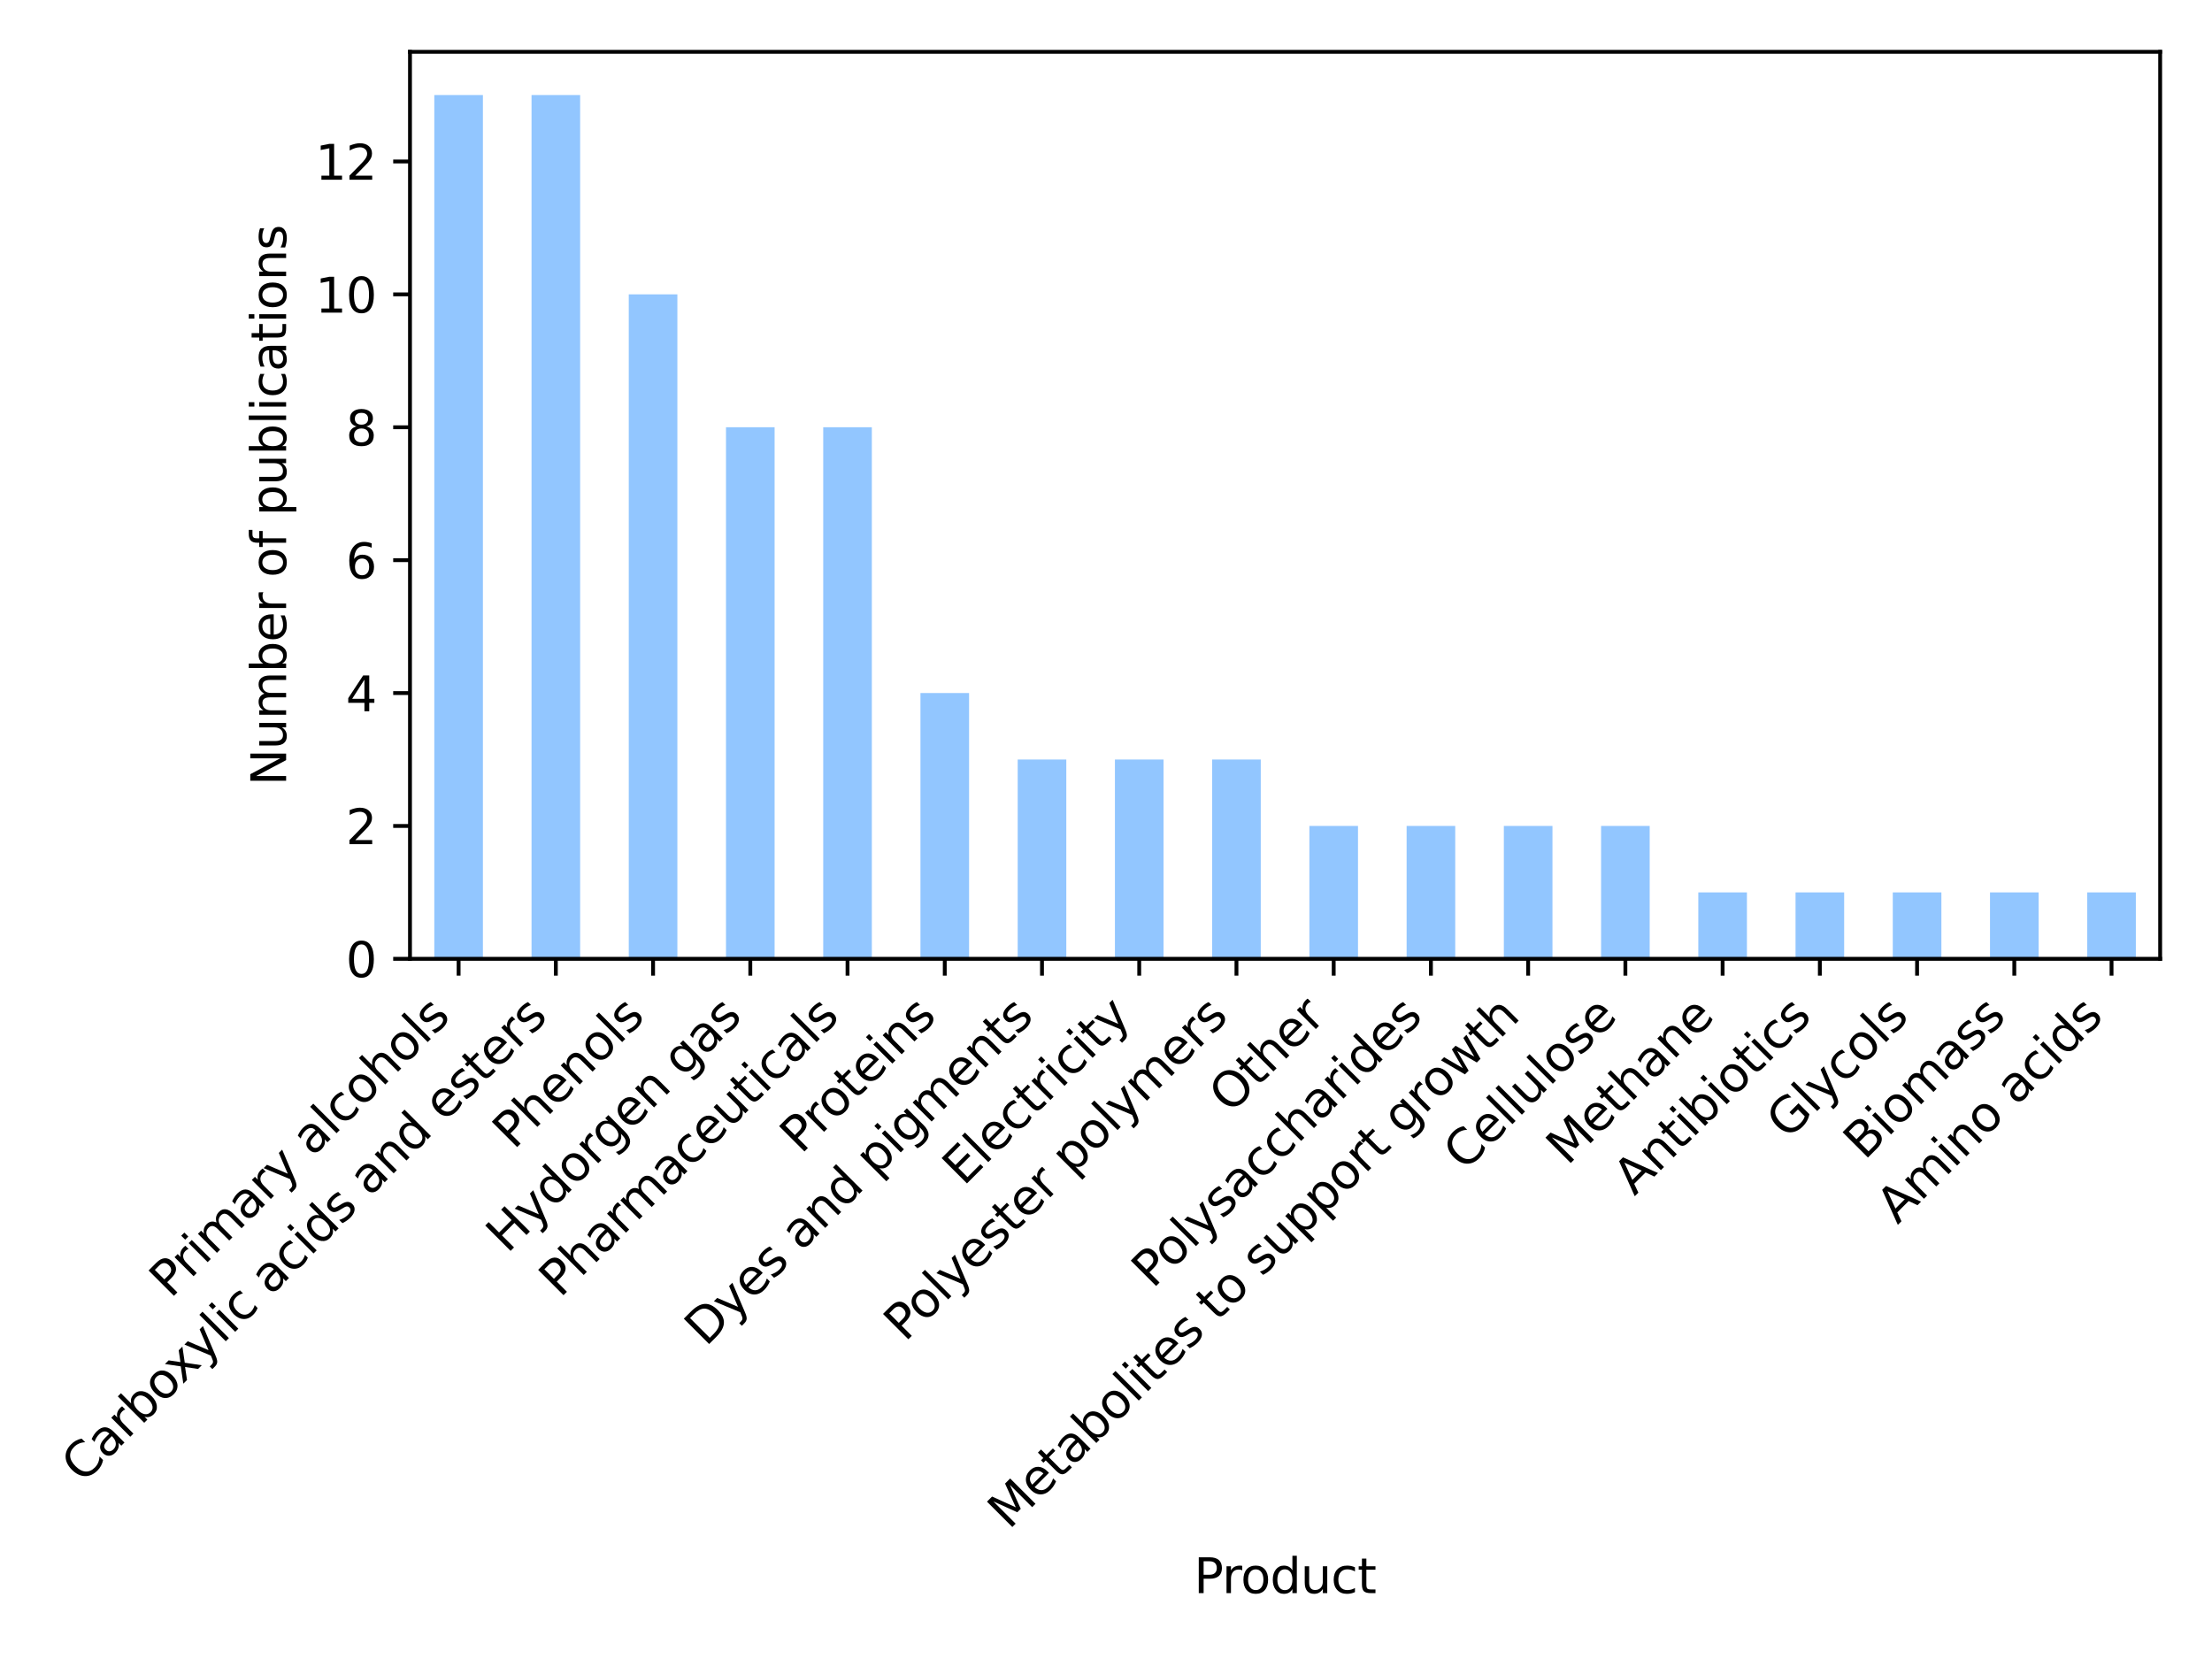 <?xml version="1.0" encoding="utf-8" standalone="no"?>
<!DOCTYPE svg PUBLIC "-//W3C//DTD SVG 1.1//EN"
  "http://www.w3.org/Graphics/SVG/1.1/DTD/svg11.dtd">
<svg xmlns:xlink="http://www.w3.org/1999/xlink" width="460.8pt" height="345.6pt" viewBox="0 0 460.8 345.6" xmlns="http://www.w3.org/2000/svg" version="1.1">
 <defs>
  <style type="text/css">*{stroke-linejoin: round; stroke-linecap: butt}</style>
 </defs>
 <g id="figure_1">
  <g id="patch_1">
   <path d="M 0 345.6 
L 460.8 345.6 
L 460.8 0 
L 0 0 
z
" style="fill: #ffffff"/>
  </g>
  <g id="axes_1">
   <g id="patch_2">
    <path d="M 85.409 199.741 
L 450 199.741 
L 450 10.8 
L 85.409 10.8 
z
" style="fill: #ffffff"/>
   </g>
   <g id="patch_3">
    <path d="M 90.473 199.741 
L 100.6 199.741 
L 100.6 19.797 
L 90.473 19.797 
z
" clip-path="url(#p24ee57e8de)" style="fill: #92c6ff"/>
   </g>
   <g id="patch_4">
    <path d="M 110.728 199.741 
L 120.855 199.741 
L 120.855 19.797 
L 110.728 19.797 
z
" clip-path="url(#p24ee57e8de)" style="fill: #92c6ff"/>
   </g>
   <g id="patch_5">
    <path d="M 130.983 199.741 
L 141.11 199.741 
L 141.11 61.323 
L 130.983 61.323 
z
" clip-path="url(#p24ee57e8de)" style="fill: #92c6ff"/>
   </g>
   <g id="patch_6">
    <path d="M 151.238 199.741 
L 161.365 199.741 
L 161.365 89.007 
L 151.238 89.007 
z
" clip-path="url(#p24ee57e8de)" style="fill: #92c6ff"/>
   </g>
   <g id="patch_7">
    <path d="M 171.493 199.741 
L 181.62 199.741 
L 181.62 89.007 
L 171.493 89.007 
z
" clip-path="url(#p24ee57e8de)" style="fill: #92c6ff"/>
   </g>
   <g id="patch_8">
    <path d="M 191.748 199.741 
L 201.876 199.741 
L 201.876 144.374 
L 191.748 144.374 
z
" clip-path="url(#p24ee57e8de)" style="fill: #92c6ff"/>
   </g>
   <g id="patch_9">
    <path d="M 212.003 199.741 
L 222.131 199.741 
L 222.131 158.216 
L 212.003 158.216 
z
" clip-path="url(#p24ee57e8de)" style="fill: #92c6ff"/>
   </g>
   <g id="patch_10">
    <path d="M 232.258 199.741 
L 242.386 199.741 
L 242.386 158.216 
L 232.258 158.216 
z
" clip-path="url(#p24ee57e8de)" style="fill: #92c6ff"/>
   </g>
   <g id="patch_11">
    <path d="M 252.513 199.741 
L 262.641 199.741 
L 262.641 158.216 
L 252.513 158.216 
z
" clip-path="url(#p24ee57e8de)" style="fill: #92c6ff"/>
   </g>
   <g id="patch_12">
    <path d="M 272.768 199.741 
L 282.896 199.741 
L 282.896 172.058 
L 272.768 172.058 
z
" clip-path="url(#p24ee57e8de)" style="fill: #92c6ff"/>
   </g>
   <g id="patch_13">
    <path d="M 293.023 199.741 
L 303.151 199.741 
L 303.151 172.058 
L 293.023 172.058 
z
" clip-path="url(#p24ee57e8de)" style="fill: #92c6ff"/>
   </g>
   <g id="patch_14">
    <path d="M 313.278 199.741 
L 323.406 199.741 
L 323.406 172.058 
L 313.278 172.058 
z
" clip-path="url(#p24ee57e8de)" style="fill: #92c6ff"/>
   </g>
   <g id="patch_15">
    <path d="M 333.533 199.741 
L 343.661 199.741 
L 343.661 172.058 
L 333.533 172.058 
z
" clip-path="url(#p24ee57e8de)" style="fill: #92c6ff"/>
   </g>
   <g id="patch_16">
    <path d="M 353.788 199.741 
L 363.916 199.741 
L 363.916 185.9 
L 353.788 185.9 
z
" clip-path="url(#p24ee57e8de)" style="fill: #92c6ff"/>
   </g>
   <g id="patch_17">
    <path d="M 374.044 199.741 
L 384.171 199.741 
L 384.171 185.9 
L 374.044 185.9 
z
" clip-path="url(#p24ee57e8de)" style="fill: #92c6ff"/>
   </g>
   <g id="patch_18">
    <path d="M 394.299 199.741 
L 404.426 199.741 
L 404.426 185.9 
L 394.299 185.9 
z
" clip-path="url(#p24ee57e8de)" style="fill: #92c6ff"/>
   </g>
   <g id="patch_19">
    <path d="M 414.554 199.741 
L 424.681 199.741 
L 424.681 185.9 
L 414.554 185.9 
z
" clip-path="url(#p24ee57e8de)" style="fill: #92c6ff"/>
   </g>
   <g id="patch_20">
    <path d="M 434.809 199.741 
L 444.936 199.741 
L 444.936 185.9 
L 434.809 185.9 
z
" clip-path="url(#p24ee57e8de)" style="fill: #92c6ff"/>
   </g>
   <g id="matplotlib.axis_1">
    <g id="xtick_1">
     <g id="line2d_1">
      <defs>
       <path id="mdd41683c0a" d="M 0 0 
L 0 3.5 
" style="stroke: #000000; stroke-width: 0.8"/>
      </defs>
      <g>
       <use xlink:href="#mdd41683c0a" x="95.536" y="199.741" style="stroke: #000000; stroke-width: 0.8"/>
      </g>
     </g>
     <g id="text_1">
      <!-- Primary alcohols -->
      <g transform="translate(35.526 270.654) rotate(-45) scale(0.1 -0.1)">
       <defs>
        <path id="DejaVuSans-50" d="M 1259 4147 
L 1259 2394 
L 2053 2394 
Q 2494 2394 2734 2622 
Q 2975 2850 2975 3272 
Q 2975 3691 2734 3919 
Q 2494 4147 2053 4147 
L 1259 4147 
z
M 628 4666 
L 2053 4666 
Q 2838 4666 3239 4311 
Q 3641 3956 3641 3272 
Q 3641 2581 3239 2228 
Q 2838 1875 2053 1875 
L 1259 1875 
L 1259 0 
L 628 0 
L 628 4666 
z
" transform="scale(0.016)"/>
        <path id="DejaVuSans-72" d="M 2631 2963 
Q 2534 3019 2420 3045 
Q 2306 3072 2169 3072 
Q 1681 3072 1420 2755 
Q 1159 2438 1159 1844 
L 1159 0 
L 581 0 
L 581 3500 
L 1159 3500 
L 1159 2956 
Q 1341 3275 1631 3429 
Q 1922 3584 2338 3584 
Q 2397 3584 2469 3576 
Q 2541 3569 2628 3553 
L 2631 2963 
z
" transform="scale(0.016)"/>
        <path id="DejaVuSans-69" d="M 603 3500 
L 1178 3500 
L 1178 0 
L 603 0 
L 603 3500 
z
M 603 4863 
L 1178 4863 
L 1178 4134 
L 603 4134 
L 603 4863 
z
" transform="scale(0.016)"/>
        <path id="DejaVuSans-6d" d="M 3328 2828 
Q 3544 3216 3844 3400 
Q 4144 3584 4550 3584 
Q 5097 3584 5394 3201 
Q 5691 2819 5691 2113 
L 5691 0 
L 5113 0 
L 5113 2094 
Q 5113 2597 4934 2840 
Q 4756 3084 4391 3084 
Q 3944 3084 3684 2787 
Q 3425 2491 3425 1978 
L 3425 0 
L 2847 0 
L 2847 2094 
Q 2847 2600 2669 2842 
Q 2491 3084 2119 3084 
Q 1678 3084 1418 2786 
Q 1159 2488 1159 1978 
L 1159 0 
L 581 0 
L 581 3500 
L 1159 3500 
L 1159 2956 
Q 1356 3278 1631 3431 
Q 1906 3584 2284 3584 
Q 2666 3584 2933 3390 
Q 3200 3197 3328 2828 
z
" transform="scale(0.016)"/>
        <path id="DejaVuSans-61" d="M 2194 1759 
Q 1497 1759 1228 1600 
Q 959 1441 959 1056 
Q 959 750 1161 570 
Q 1363 391 1709 391 
Q 2188 391 2477 730 
Q 2766 1069 2766 1631 
L 2766 1759 
L 2194 1759 
z
M 3341 1997 
L 3341 0 
L 2766 0 
L 2766 531 
Q 2569 213 2275 61 
Q 1981 -91 1556 -91 
Q 1019 -91 701 211 
Q 384 513 384 1019 
Q 384 1609 779 1909 
Q 1175 2209 1959 2209 
L 2766 2209 
L 2766 2266 
Q 2766 2663 2505 2880 
Q 2244 3097 1772 3097 
Q 1472 3097 1187 3025 
Q 903 2953 641 2809 
L 641 3341 
Q 956 3463 1253 3523 
Q 1550 3584 1831 3584 
Q 2591 3584 2966 3190 
Q 3341 2797 3341 1997 
z
" transform="scale(0.016)"/>
        <path id="DejaVuSans-79" d="M 2059 -325 
Q 1816 -950 1584 -1140 
Q 1353 -1331 966 -1331 
L 506 -1331 
L 506 -850 
L 844 -850 
Q 1081 -850 1212 -737 
Q 1344 -625 1503 -206 
L 1606 56 
L 191 3500 
L 800 3500 
L 1894 763 
L 2988 3500 
L 3597 3500 
L 2059 -325 
z
" transform="scale(0.016)"/>
        <path id="DejaVuSans-20" transform="scale(0.016)"/>
        <path id="DejaVuSans-6c" d="M 603 4863 
L 1178 4863 
L 1178 0 
L 603 0 
L 603 4863 
z
" transform="scale(0.016)"/>
        <path id="DejaVuSans-63" d="M 3122 3366 
L 3122 2828 
Q 2878 2963 2633 3030 
Q 2388 3097 2138 3097 
Q 1578 3097 1268 2742 
Q 959 2388 959 1747 
Q 959 1106 1268 751 
Q 1578 397 2138 397 
Q 2388 397 2633 464 
Q 2878 531 3122 666 
L 3122 134 
Q 2881 22 2623 -34 
Q 2366 -91 2075 -91 
Q 1284 -91 818 406 
Q 353 903 353 1747 
Q 353 2603 823 3093 
Q 1294 3584 2113 3584 
Q 2378 3584 2631 3529 
Q 2884 3475 3122 3366 
z
" transform="scale(0.016)"/>
        <path id="DejaVuSans-6f" d="M 1959 3097 
Q 1497 3097 1228 2736 
Q 959 2375 959 1747 
Q 959 1119 1226 758 
Q 1494 397 1959 397 
Q 2419 397 2687 759 
Q 2956 1122 2956 1747 
Q 2956 2369 2687 2733 
Q 2419 3097 1959 3097 
z
M 1959 3584 
Q 2709 3584 3137 3096 
Q 3566 2609 3566 1747 
Q 3566 888 3137 398 
Q 2709 -91 1959 -91 
Q 1206 -91 779 398 
Q 353 888 353 1747 
Q 353 2609 779 3096 
Q 1206 3584 1959 3584 
z
" transform="scale(0.016)"/>
        <path id="DejaVuSans-68" d="M 3513 2113 
L 3513 0 
L 2938 0 
L 2938 2094 
Q 2938 2591 2744 2837 
Q 2550 3084 2163 3084 
Q 1697 3084 1428 2787 
Q 1159 2491 1159 1978 
L 1159 0 
L 581 0 
L 581 4863 
L 1159 4863 
L 1159 2956 
Q 1366 3272 1645 3428 
Q 1925 3584 2291 3584 
Q 2894 3584 3203 3211 
Q 3513 2838 3513 2113 
z
" transform="scale(0.016)"/>
        <path id="DejaVuSans-73" d="M 2834 3397 
L 2834 2853 
Q 2591 2978 2328 3040 
Q 2066 3103 1784 3103 
Q 1356 3103 1142 2972 
Q 928 2841 928 2578 
Q 928 2378 1081 2264 
Q 1234 2150 1697 2047 
L 1894 2003 
Q 2506 1872 2764 1633 
Q 3022 1394 3022 966 
Q 3022 478 2636 193 
Q 2250 -91 1575 -91 
Q 1294 -91 989 -36 
Q 684 19 347 128 
L 347 722 
Q 666 556 975 473 
Q 1284 391 1588 391 
Q 1994 391 2212 530 
Q 2431 669 2431 922 
Q 2431 1156 2273 1281 
Q 2116 1406 1581 1522 
L 1381 1569 
Q 847 1681 609 1914 
Q 372 2147 372 2553 
Q 372 3047 722 3315 
Q 1072 3584 1716 3584 
Q 2034 3584 2315 3537 
Q 2597 3491 2834 3397 
z
" transform="scale(0.016)"/>
       </defs>
       <use xlink:href="#DejaVuSans-50"/>
       <use xlink:href="#DejaVuSans-72" x="58.553"/>
       <use xlink:href="#DejaVuSans-69" x="99.666"/>
       <use xlink:href="#DejaVuSans-6d" x="127.449"/>
       <use xlink:href="#DejaVuSans-61" x="224.861"/>
       <use xlink:href="#DejaVuSans-72" x="286.141"/>
       <use xlink:href="#DejaVuSans-79" x="327.254"/>
       <use xlink:href="#DejaVuSans-20" x="386.434"/>
       <use xlink:href="#DejaVuSans-61" x="418.221"/>
       <use xlink:href="#DejaVuSans-6c" x="479.5"/>
       <use xlink:href="#DejaVuSans-63" x="507.283"/>
       <use xlink:href="#DejaVuSans-6f" x="562.264"/>
       <use xlink:href="#DejaVuSans-68" x="623.445"/>
       <use xlink:href="#DejaVuSans-6f" x="686.824"/>
       <use xlink:href="#DejaVuSans-6c" x="748.006"/>
       <use xlink:href="#DejaVuSans-73" x="775.789"/>
      </g>
     </g>
    </g>
    <g id="xtick_2">
     <g id="line2d_2">
      <g>
       <use xlink:href="#mdd41683c0a" x="115.792" y="199.741" style="stroke: #000000; stroke-width: 0.8"/>
      </g>
     </g>
     <g id="text_2">
      <!-- Carboxylic acids and esters -->
      <g transform="translate(17.21 309.226) rotate(-45) scale(0.1 -0.1)">
       <defs>
        <path id="DejaVuSans-43" d="M 4122 4306 
L 4122 3641 
Q 3803 3938 3442 4084 
Q 3081 4231 2675 4231 
Q 1875 4231 1450 3742 
Q 1025 3253 1025 2328 
Q 1025 1406 1450 917 
Q 1875 428 2675 428 
Q 3081 428 3442 575 
Q 3803 722 4122 1019 
L 4122 359 
Q 3791 134 3420 21 
Q 3050 -91 2638 -91 
Q 1578 -91 968 557 
Q 359 1206 359 2328 
Q 359 3453 968 4101 
Q 1578 4750 2638 4750 
Q 3056 4750 3426 4639 
Q 3797 4528 4122 4306 
z
" transform="scale(0.016)"/>
        <path id="DejaVuSans-62" d="M 3116 1747 
Q 3116 2381 2855 2742 
Q 2594 3103 2138 3103 
Q 1681 3103 1420 2742 
Q 1159 2381 1159 1747 
Q 1159 1113 1420 752 
Q 1681 391 2138 391 
Q 2594 391 2855 752 
Q 3116 1113 3116 1747 
z
M 1159 2969 
Q 1341 3281 1617 3432 
Q 1894 3584 2278 3584 
Q 2916 3584 3314 3078 
Q 3713 2572 3713 1747 
Q 3713 922 3314 415 
Q 2916 -91 2278 -91 
Q 1894 -91 1617 61 
Q 1341 213 1159 525 
L 1159 0 
L 581 0 
L 581 4863 
L 1159 4863 
L 1159 2969 
z
" transform="scale(0.016)"/>
        <path id="DejaVuSans-78" d="M 3513 3500 
L 2247 1797 
L 3578 0 
L 2900 0 
L 1881 1375 
L 863 0 
L 184 0 
L 1544 1831 
L 300 3500 
L 978 3500 
L 1906 2253 
L 2834 3500 
L 3513 3500 
z
" transform="scale(0.016)"/>
        <path id="DejaVuSans-64" d="M 2906 2969 
L 2906 4863 
L 3481 4863 
L 3481 0 
L 2906 0 
L 2906 525 
Q 2725 213 2448 61 
Q 2172 -91 1784 -91 
Q 1150 -91 751 415 
Q 353 922 353 1747 
Q 353 2572 751 3078 
Q 1150 3584 1784 3584 
Q 2172 3584 2448 3432 
Q 2725 3281 2906 2969 
z
M 947 1747 
Q 947 1113 1208 752 
Q 1469 391 1925 391 
Q 2381 391 2643 752 
Q 2906 1113 2906 1747 
Q 2906 2381 2643 2742 
Q 2381 3103 1925 3103 
Q 1469 3103 1208 2742 
Q 947 2381 947 1747 
z
" transform="scale(0.016)"/>
        <path id="DejaVuSans-6e" d="M 3513 2113 
L 3513 0 
L 2938 0 
L 2938 2094 
Q 2938 2591 2744 2837 
Q 2550 3084 2163 3084 
Q 1697 3084 1428 2787 
Q 1159 2491 1159 1978 
L 1159 0 
L 581 0 
L 581 3500 
L 1159 3500 
L 1159 2956 
Q 1366 3272 1645 3428 
Q 1925 3584 2291 3584 
Q 2894 3584 3203 3211 
Q 3513 2838 3513 2113 
z
" transform="scale(0.016)"/>
        <path id="DejaVuSans-65" d="M 3597 1894 
L 3597 1613 
L 953 1613 
Q 991 1019 1311 708 
Q 1631 397 2203 397 
Q 2534 397 2845 478 
Q 3156 559 3463 722 
L 3463 178 
Q 3153 47 2828 -22 
Q 2503 -91 2169 -91 
Q 1331 -91 842 396 
Q 353 884 353 1716 
Q 353 2575 817 3079 
Q 1281 3584 2069 3584 
Q 2775 3584 3186 3129 
Q 3597 2675 3597 1894 
z
M 3022 2063 
Q 3016 2534 2758 2815 
Q 2500 3097 2075 3097 
Q 1594 3097 1305 2825 
Q 1016 2553 972 2059 
L 3022 2063 
z
" transform="scale(0.016)"/>
        <path id="DejaVuSans-74" d="M 1172 4494 
L 1172 3500 
L 2356 3500 
L 2356 3053 
L 1172 3053 
L 1172 1153 
Q 1172 725 1289 603 
Q 1406 481 1766 481 
L 2356 481 
L 2356 0 
L 1766 0 
Q 1100 0 847 248 
Q 594 497 594 1153 
L 594 3053 
L 172 3053 
L 172 3500 
L 594 3500 
L 594 4494 
L 1172 4494 
z
" transform="scale(0.016)"/>
       </defs>
       <use xlink:href="#DejaVuSans-43"/>
       <use xlink:href="#DejaVuSans-61" x="69.824"/>
       <use xlink:href="#DejaVuSans-72" x="131.104"/>
       <use xlink:href="#DejaVuSans-62" x="172.217"/>
       <use xlink:href="#DejaVuSans-6f" x="235.693"/>
       <use xlink:href="#DejaVuSans-78" x="293.75"/>
       <use xlink:href="#DejaVuSans-79" x="352.93"/>
       <use xlink:href="#DejaVuSans-6c" x="412.109"/>
       <use xlink:href="#DejaVuSans-69" x="439.893"/>
       <use xlink:href="#DejaVuSans-63" x="467.676"/>
       <use xlink:href="#DejaVuSans-20" x="522.656"/>
       <use xlink:href="#DejaVuSans-61" x="554.443"/>
       <use xlink:href="#DejaVuSans-63" x="615.723"/>
       <use xlink:href="#DejaVuSans-69" x="670.703"/>
       <use xlink:href="#DejaVuSans-64" x="698.486"/>
       <use xlink:href="#DejaVuSans-73" x="761.963"/>
       <use xlink:href="#DejaVuSans-20" x="814.062"/>
       <use xlink:href="#DejaVuSans-61" x="845.85"/>
       <use xlink:href="#DejaVuSans-6e" x="907.129"/>
       <use xlink:href="#DejaVuSans-64" x="970.508"/>
       <use xlink:href="#DejaVuSans-20" x="1033.984"/>
       <use xlink:href="#DejaVuSans-65" x="1065.771"/>
       <use xlink:href="#DejaVuSans-73" x="1127.295"/>
       <use xlink:href="#DejaVuSans-74" x="1179.395"/>
       <use xlink:href="#DejaVuSans-65" x="1218.604"/>
       <use xlink:href="#DejaVuSans-72" x="1280.127"/>
       <use xlink:href="#DejaVuSans-73" x="1321.24"/>
      </g>
     </g>
    </g>
    <g id="xtick_3">
     <g id="line2d_3">
      <g>
       <use xlink:href="#mdd41683c0a" x="136.047" y="199.741" style="stroke: #000000; stroke-width: 0.8"/>
      </g>
     </g>
     <g id="text_3">
      <!-- Phenols -->
      <g transform="translate(107.024 239.666) rotate(-45) scale(0.1 -0.1)">
       <use xlink:href="#DejaVuSans-50"/>
       <use xlink:href="#DejaVuSans-68" x="60.303"/>
       <use xlink:href="#DejaVuSans-65" x="123.682"/>
       <use xlink:href="#DejaVuSans-6e" x="185.205"/>
       <use xlink:href="#DejaVuSans-6f" x="248.584"/>
       <use xlink:href="#DejaVuSans-6c" x="309.766"/>
       <use xlink:href="#DejaVuSans-73" x="337.549"/>
      </g>
     </g>
    </g>
    <g id="xtick_4">
     <g id="line2d_4">
      <g>
       <use xlink:href="#mdd41683c0a" x="156.302" y="199.741" style="stroke: #000000; stroke-width: 0.8"/>
      </g>
     </g>
     <g id="text_4">
      <!-- Hydorgen gas -->
      <g transform="translate(105.655 261.29) rotate(-45) scale(0.1 -0.1)">
       <defs>
        <path id="DejaVuSans-48" d="M 628 4666 
L 1259 4666 
L 1259 2753 
L 3553 2753 
L 3553 4666 
L 4184 4666 
L 4184 0 
L 3553 0 
L 3553 2222 
L 1259 2222 
L 1259 0 
L 628 0 
L 628 4666 
z
" transform="scale(0.016)"/>
        <path id="DejaVuSans-67" d="M 2906 1791 
Q 2906 2416 2648 2759 
Q 2391 3103 1925 3103 
Q 1463 3103 1205 2759 
Q 947 2416 947 1791 
Q 947 1169 1205 825 
Q 1463 481 1925 481 
Q 2391 481 2648 825 
Q 2906 1169 2906 1791 
z
M 3481 434 
Q 3481 -459 3084 -895 
Q 2688 -1331 1869 -1331 
Q 1566 -1331 1297 -1286 
Q 1028 -1241 775 -1147 
L 775 -588 
Q 1028 -725 1275 -790 
Q 1522 -856 1778 -856 
Q 2344 -856 2625 -561 
Q 2906 -266 2906 331 
L 2906 616 
Q 2728 306 2450 153 
Q 2172 0 1784 0 
Q 1141 0 747 490 
Q 353 981 353 1791 
Q 353 2603 747 3093 
Q 1141 3584 1784 3584 
Q 2172 3584 2450 3431 
Q 2728 3278 2906 2969 
L 2906 3500 
L 3481 3500 
L 3481 434 
z
" transform="scale(0.016)"/>
       </defs>
       <use xlink:href="#DejaVuSans-48"/>
       <use xlink:href="#DejaVuSans-79" x="75.195"/>
       <use xlink:href="#DejaVuSans-64" x="134.375"/>
       <use xlink:href="#DejaVuSans-6f" x="197.852"/>
       <use xlink:href="#DejaVuSans-72" x="259.033"/>
       <use xlink:href="#DejaVuSans-67" x="298.396"/>
       <use xlink:href="#DejaVuSans-65" x="361.873"/>
       <use xlink:href="#DejaVuSans-6e" x="423.396"/>
       <use xlink:href="#DejaVuSans-20" x="486.775"/>
       <use xlink:href="#DejaVuSans-67" x="518.562"/>
       <use xlink:href="#DejaVuSans-61" x="582.039"/>
       <use xlink:href="#DejaVuSans-73" x="643.318"/>
      </g>
     </g>
    </g>
    <g id="xtick_5">
     <g id="line2d_5">
      <g>
       <use xlink:href="#mdd41683c0a" x="176.557" y="199.741" style="stroke: #000000; stroke-width: 0.8"/>
      </g>
     </g>
     <g id="text_5">
      <!-- Pharmaceuticals -->
      <g transform="translate(116.678 270.522) rotate(-45) scale(0.1 -0.1)">
       <defs>
        <path id="DejaVuSans-75" d="M 544 1381 
L 544 3500 
L 1119 3500 
L 1119 1403 
Q 1119 906 1312 657 
Q 1506 409 1894 409 
Q 2359 409 2629 706 
Q 2900 1003 2900 1516 
L 2900 3500 
L 3475 3500 
L 3475 0 
L 2900 0 
L 2900 538 
Q 2691 219 2414 64 
Q 2138 -91 1772 -91 
Q 1169 -91 856 284 
Q 544 659 544 1381 
z
M 1991 3584 
L 1991 3584 
z
" transform="scale(0.016)"/>
       </defs>
       <use xlink:href="#DejaVuSans-50"/>
       <use xlink:href="#DejaVuSans-68" x="60.303"/>
       <use xlink:href="#DejaVuSans-61" x="123.682"/>
       <use xlink:href="#DejaVuSans-72" x="184.961"/>
       <use xlink:href="#DejaVuSans-6d" x="224.324"/>
       <use xlink:href="#DejaVuSans-61" x="321.736"/>
       <use xlink:href="#DejaVuSans-63" x="383.016"/>
       <use xlink:href="#DejaVuSans-65" x="437.996"/>
       <use xlink:href="#DejaVuSans-75" x="499.52"/>
       <use xlink:href="#DejaVuSans-74" x="562.898"/>
       <use xlink:href="#DejaVuSans-69" x="602.107"/>
       <use xlink:href="#DejaVuSans-63" x="629.891"/>
       <use xlink:href="#DejaVuSans-61" x="684.871"/>
       <use xlink:href="#DejaVuSans-6c" x="746.15"/>
       <use xlink:href="#DejaVuSans-73" x="773.934"/>
      </g>
     </g>
    </g>
    <g id="xtick_6">
     <g id="line2d_6">
      <g>
       <use xlink:href="#mdd41683c0a" x="196.812" y="199.741" style="stroke: #000000; stroke-width: 0.8"/>
      </g>
     </g>
     <g id="text_6">
      <!-- Proteins -->
      <g transform="translate(166.875 240.581) rotate(-45) scale(0.1 -0.1)">
       <use xlink:href="#DejaVuSans-50"/>
       <use xlink:href="#DejaVuSans-72" x="58.553"/>
       <use xlink:href="#DejaVuSans-6f" x="97.416"/>
       <use xlink:href="#DejaVuSans-74" x="158.598"/>
       <use xlink:href="#DejaVuSans-65" x="197.807"/>
       <use xlink:href="#DejaVuSans-69" x="259.33"/>
       <use xlink:href="#DejaVuSans-6e" x="287.113"/>
       <use xlink:href="#DejaVuSans-73" x="350.492"/>
      </g>
     </g>
    </g>
    <g id="xtick_7">
     <g id="line2d_7">
      <g>
       <use xlink:href="#mdd41683c0a" x="217.067" y="199.741" style="stroke: #000000; stroke-width: 0.8"/>
      </g>
     </g>
     <g id="text_7">
      <!-- Dyes and pigments -->
      <g transform="translate(147.016 280.695) rotate(-45) scale(0.1 -0.1)">
       <defs>
        <path id="DejaVuSans-44" d="M 1259 4147 
L 1259 519 
L 2022 519 
Q 2988 519 3436 956 
Q 3884 1394 3884 2338 
Q 3884 3275 3436 3711 
Q 2988 4147 2022 4147 
L 1259 4147 
z
M 628 4666 
L 1925 4666 
Q 3281 4666 3915 4102 
Q 4550 3538 4550 2338 
Q 4550 1131 3912 565 
Q 3275 0 1925 0 
L 628 0 
L 628 4666 
z
" transform="scale(0.016)"/>
        <path id="DejaVuSans-70" d="M 1159 525 
L 1159 -1331 
L 581 -1331 
L 581 3500 
L 1159 3500 
L 1159 2969 
Q 1341 3281 1617 3432 
Q 1894 3584 2278 3584 
Q 2916 3584 3314 3078 
Q 3713 2572 3713 1747 
Q 3713 922 3314 415 
Q 2916 -91 2278 -91 
Q 1894 -91 1617 61 
Q 1341 213 1159 525 
z
M 3116 1747 
Q 3116 2381 2855 2742 
Q 2594 3103 2138 3103 
Q 1681 3103 1420 2742 
Q 1159 2381 1159 1747 
Q 1159 1113 1420 752 
Q 1681 391 2138 391 
Q 2594 391 2855 752 
Q 3116 1113 3116 1747 
z
" transform="scale(0.016)"/>
       </defs>
       <use xlink:href="#DejaVuSans-44"/>
       <use xlink:href="#DejaVuSans-79" x="77.002"/>
       <use xlink:href="#DejaVuSans-65" x="136.182"/>
       <use xlink:href="#DejaVuSans-73" x="197.705"/>
       <use xlink:href="#DejaVuSans-20" x="249.805"/>
       <use xlink:href="#DejaVuSans-61" x="281.592"/>
       <use xlink:href="#DejaVuSans-6e" x="342.871"/>
       <use xlink:href="#DejaVuSans-64" x="406.25"/>
       <use xlink:href="#DejaVuSans-20" x="469.727"/>
       <use xlink:href="#DejaVuSans-70" x="501.514"/>
       <use xlink:href="#DejaVuSans-69" x="564.99"/>
       <use xlink:href="#DejaVuSans-67" x="592.773"/>
       <use xlink:href="#DejaVuSans-6d" x="656.25"/>
       <use xlink:href="#DejaVuSans-65" x="753.662"/>
       <use xlink:href="#DejaVuSans-6e" x="815.186"/>
       <use xlink:href="#DejaVuSans-74" x="878.564"/>
       <use xlink:href="#DejaVuSans-73" x="917.773"/>
      </g>
     </g>
    </g>
    <g id="xtick_8">
     <g id="line2d_8">
      <g>
       <use xlink:href="#mdd41683c0a" x="237.322" y="199.741" style="stroke: #000000; stroke-width: 0.8"/>
      </g>
     </g>
     <g id="text_8">
      <!-- Electricity -->
      <g transform="translate(200.727 247.239) rotate(-45) scale(0.1 -0.1)">
       <defs>
        <path id="DejaVuSans-45" d="M 628 4666 
L 3578 4666 
L 3578 4134 
L 1259 4134 
L 1259 2753 
L 3481 2753 
L 3481 2222 
L 1259 2222 
L 1259 531 
L 3634 531 
L 3634 0 
L 628 0 
L 628 4666 
z
" transform="scale(0.016)"/>
       </defs>
       <use xlink:href="#DejaVuSans-45"/>
       <use xlink:href="#DejaVuSans-6c" x="63.184"/>
       <use xlink:href="#DejaVuSans-65" x="90.967"/>
       <use xlink:href="#DejaVuSans-63" x="152.49"/>
       <use xlink:href="#DejaVuSans-74" x="207.471"/>
       <use xlink:href="#DejaVuSans-72" x="246.68"/>
       <use xlink:href="#DejaVuSans-69" x="287.793"/>
       <use xlink:href="#DejaVuSans-63" x="315.576"/>
       <use xlink:href="#DejaVuSans-69" x="370.557"/>
       <use xlink:href="#DejaVuSans-74" x="398.34"/>
       <use xlink:href="#DejaVuSans-79" x="437.549"/>
      </g>
     </g>
    </g>
    <g id="xtick_9">
     <g id="line2d_9">
      <g>
       <use xlink:href="#mdd41683c0a" x="257.577" y="199.741" style="stroke: #000000; stroke-width: 0.8"/>
      </g>
     </g>
     <g id="text_9">
      <!-- Polyester polymers -->
      <g transform="translate(188.517 279.704) rotate(-45) scale(0.1 -0.1)">
       <use xlink:href="#DejaVuSans-50"/>
       <use xlink:href="#DejaVuSans-6f" x="56.678"/>
       <use xlink:href="#DejaVuSans-6c" x="117.859"/>
       <use xlink:href="#DejaVuSans-79" x="145.643"/>
       <use xlink:href="#DejaVuSans-65" x="204.822"/>
       <use xlink:href="#DejaVuSans-73" x="266.346"/>
       <use xlink:href="#DejaVuSans-74" x="318.445"/>
       <use xlink:href="#DejaVuSans-65" x="357.654"/>
       <use xlink:href="#DejaVuSans-72" x="419.178"/>
       <use xlink:href="#DejaVuSans-20" x="460.291"/>
       <use xlink:href="#DejaVuSans-70" x="492.078"/>
       <use xlink:href="#DejaVuSans-6f" x="555.555"/>
       <use xlink:href="#DejaVuSans-6c" x="616.736"/>
       <use xlink:href="#DejaVuSans-79" x="644.52"/>
       <use xlink:href="#DejaVuSans-6d" x="703.699"/>
       <use xlink:href="#DejaVuSans-65" x="801.111"/>
       <use xlink:href="#DejaVuSans-72" x="862.635"/>
       <use xlink:href="#DejaVuSans-73" x="903.748"/>
      </g>
     </g>
    </g>
    <g id="xtick_10">
     <g id="line2d_10">
      <g>
       <use xlink:href="#mdd41683c0a" x="277.832" y="199.741" style="stroke: #000000; stroke-width: 0.8"/>
      </g>
     </g>
     <g id="text_10">
      <!-- Other -->
      <g transform="translate(256.284 232.192) rotate(-45) scale(0.1 -0.1)">
       <defs>
        <path id="DejaVuSans-4f" d="M 2522 4238 
Q 1834 4238 1429 3725 
Q 1025 3213 1025 2328 
Q 1025 1447 1429 934 
Q 1834 422 2522 422 
Q 3209 422 3611 934 
Q 4013 1447 4013 2328 
Q 4013 3213 3611 3725 
Q 3209 4238 2522 4238 
z
M 2522 4750 
Q 3503 4750 4090 4092 
Q 4678 3434 4678 2328 
Q 4678 1225 4090 567 
Q 3503 -91 2522 -91 
Q 1538 -91 948 565 
Q 359 1222 359 2328 
Q 359 3434 948 4092 
Q 1538 4750 2522 4750 
z
" transform="scale(0.016)"/>
       </defs>
       <use xlink:href="#DejaVuSans-4f"/>
       <use xlink:href="#DejaVuSans-74" x="78.711"/>
       <use xlink:href="#DejaVuSans-68" x="117.92"/>
       <use xlink:href="#DejaVuSans-65" x="181.299"/>
       <use xlink:href="#DejaVuSans-72" x="242.822"/>
      </g>
     </g>
    </g>
    <g id="xtick_11">
     <g id="line2d_11">
      <g>
       <use xlink:href="#mdd41683c0a" x="298.087" y="199.741" style="stroke: #000000; stroke-width: 0.8"/>
      </g>
     </g>
     <g id="text_11">
      <!-- Polysaccharides -->
      <g transform="translate(240.131 268.6) rotate(-45) scale(0.1 -0.1)">
       <use xlink:href="#DejaVuSans-50"/>
       <use xlink:href="#DejaVuSans-6f" x="56.678"/>
       <use xlink:href="#DejaVuSans-6c" x="117.859"/>
       <use xlink:href="#DejaVuSans-79" x="145.643"/>
       <use xlink:href="#DejaVuSans-73" x="204.822"/>
       <use xlink:href="#DejaVuSans-61" x="256.922"/>
       <use xlink:href="#DejaVuSans-63" x="318.201"/>
       <use xlink:href="#DejaVuSans-63" x="373.182"/>
       <use xlink:href="#DejaVuSans-68" x="428.162"/>
       <use xlink:href="#DejaVuSans-61" x="491.541"/>
       <use xlink:href="#DejaVuSans-72" x="552.82"/>
       <use xlink:href="#DejaVuSans-69" x="593.934"/>
       <use xlink:href="#DejaVuSans-64" x="621.717"/>
       <use xlink:href="#DejaVuSans-65" x="685.193"/>
       <use xlink:href="#DejaVuSans-73" x="746.717"/>
      </g>
     </g>
    </g>
    <g id="xtick_12">
     <g id="line2d_12">
      <g>
       <use xlink:href="#mdd41683c0a" x="318.342" y="199.741" style="stroke: #000000; stroke-width: 0.8"/>
      </g>
     </g>
     <g id="text_12">
      <!-- Metabolites to support growth -->
      <g transform="translate(210.175 318.811) rotate(-45) scale(0.1 -0.1)">
       <defs>
        <path id="DejaVuSans-4d" d="M 628 4666 
L 1569 4666 
L 2759 1491 
L 3956 4666 
L 4897 4666 
L 4897 0 
L 4281 0 
L 4281 4097 
L 3078 897 
L 2444 897 
L 1241 4097 
L 1241 0 
L 628 0 
L 628 4666 
z
" transform="scale(0.016)"/>
        <path id="DejaVuSans-77" d="M 269 3500 
L 844 3500 
L 1563 769 
L 2278 3500 
L 2956 3500 
L 3675 769 
L 4391 3500 
L 4966 3500 
L 4050 0 
L 3372 0 
L 2619 2869 
L 1863 0 
L 1184 0 
L 269 3500 
z
" transform="scale(0.016)"/>
       </defs>
       <use xlink:href="#DejaVuSans-4d"/>
       <use xlink:href="#DejaVuSans-65" x="86.279"/>
       <use xlink:href="#DejaVuSans-74" x="147.803"/>
       <use xlink:href="#DejaVuSans-61" x="187.012"/>
       <use xlink:href="#DejaVuSans-62" x="248.291"/>
       <use xlink:href="#DejaVuSans-6f" x="311.768"/>
       <use xlink:href="#DejaVuSans-6c" x="372.949"/>
       <use xlink:href="#DejaVuSans-69" x="400.732"/>
       <use xlink:href="#DejaVuSans-74" x="428.516"/>
       <use xlink:href="#DejaVuSans-65" x="467.725"/>
       <use xlink:href="#DejaVuSans-73" x="529.248"/>
       <use xlink:href="#DejaVuSans-20" x="581.348"/>
       <use xlink:href="#DejaVuSans-74" x="613.135"/>
       <use xlink:href="#DejaVuSans-6f" x="652.344"/>
       <use xlink:href="#DejaVuSans-20" x="713.525"/>
       <use xlink:href="#DejaVuSans-73" x="745.312"/>
       <use xlink:href="#DejaVuSans-75" x="797.412"/>
       <use xlink:href="#DejaVuSans-70" x="860.791"/>
       <use xlink:href="#DejaVuSans-70" x="924.268"/>
       <use xlink:href="#DejaVuSans-6f" x="987.744"/>
       <use xlink:href="#DejaVuSans-72" x="1048.926"/>
       <use xlink:href="#DejaVuSans-74" x="1090.039"/>
       <use xlink:href="#DejaVuSans-20" x="1129.248"/>
       <use xlink:href="#DejaVuSans-67" x="1161.035"/>
       <use xlink:href="#DejaVuSans-72" x="1224.512"/>
       <use xlink:href="#DejaVuSans-6f" x="1263.375"/>
       <use xlink:href="#DejaVuSans-77" x="1324.557"/>
       <use xlink:href="#DejaVuSans-74" x="1406.344"/>
       <use xlink:href="#DejaVuSans-68" x="1445.553"/>
      </g>
     </g>
    </g>
    <g id="xtick_13">
     <g id="line2d_13">
      <g>
       <use xlink:href="#mdd41683c0a" x="338.597" y="199.741" style="stroke: #000000; stroke-width: 0.8"/>
      </g>
     </g>
     <g id="text_13">
      <!-- Cellulose -->
      <g transform="translate(305.102 244.139) rotate(-45) scale(0.1 -0.1)">
       <use xlink:href="#DejaVuSans-43"/>
       <use xlink:href="#DejaVuSans-65" x="69.824"/>
       <use xlink:href="#DejaVuSans-6c" x="131.348"/>
       <use xlink:href="#DejaVuSans-6c" x="159.131"/>
       <use xlink:href="#DejaVuSans-75" x="186.914"/>
       <use xlink:href="#DejaVuSans-6c" x="250.293"/>
       <use xlink:href="#DejaVuSans-6f" x="278.076"/>
       <use xlink:href="#DejaVuSans-73" x="339.258"/>
       <use xlink:href="#DejaVuSans-65" x="391.357"/>
      </g>
     </g>
    </g>
    <g id="xtick_14">
     <g id="line2d_14">
      <g>
       <use xlink:href="#mdd41683c0a" x="358.852" y="199.741" style="stroke: #000000; stroke-width: 0.8"/>
      </g>
     </g>
     <g id="text_14">
      <!-- Methane -->
      <g transform="translate(326.511 242.985) rotate(-45) scale(0.1 -0.1)">
       <use xlink:href="#DejaVuSans-4d"/>
       <use xlink:href="#DejaVuSans-65" x="86.279"/>
       <use xlink:href="#DejaVuSans-74" x="147.803"/>
       <use xlink:href="#DejaVuSans-68" x="187.012"/>
       <use xlink:href="#DejaVuSans-61" x="250.391"/>
       <use xlink:href="#DejaVuSans-6e" x="311.67"/>
       <use xlink:href="#DejaVuSans-65" x="375.049"/>
      </g>
     </g>
    </g>
    <g id="xtick_15">
     <g id="line2d_15">
      <g>
       <use xlink:href="#mdd41683c0a" x="379.107" y="199.741" style="stroke: #000000; stroke-width: 0.8"/>
      </g>
     </g>
     <g id="text_15">
      <!-- Antibiotics -->
      <g transform="translate(340.494 249.257) rotate(-45) scale(0.1 -0.1)">
       <defs>
        <path id="DejaVuSans-41" d="M 2188 4044 
L 1331 1722 
L 3047 1722 
L 2188 4044 
z
M 1831 4666 
L 2547 4666 
L 4325 0 
L 3669 0 
L 3244 1197 
L 1141 1197 
L 716 0 
L 50 0 
L 1831 4666 
z
" transform="scale(0.016)"/>
       </defs>
       <use xlink:href="#DejaVuSans-41"/>
       <use xlink:href="#DejaVuSans-6e" x="68.408"/>
       <use xlink:href="#DejaVuSans-74" x="131.787"/>
       <use xlink:href="#DejaVuSans-69" x="170.996"/>
       <use xlink:href="#DejaVuSans-62" x="198.779"/>
       <use xlink:href="#DejaVuSans-69" x="262.256"/>
       <use xlink:href="#DejaVuSans-6f" x="290.039"/>
       <use xlink:href="#DejaVuSans-74" x="351.221"/>
       <use xlink:href="#DejaVuSans-69" x="390.43"/>
       <use xlink:href="#DejaVuSans-63" x="418.213"/>
       <use xlink:href="#DejaVuSans-73" x="473.193"/>
      </g>
     </g>
    </g>
    <g id="xtick_16">
     <g id="line2d_16">
      <g>
       <use xlink:href="#mdd41683c0a" x="399.362" y="199.741" style="stroke: #000000; stroke-width: 0.8"/>
      </g>
     </g>
     <g id="text_16">
      <!-- Glycols -->
      <g transform="translate(372.401 237.606) rotate(-45) scale(0.1 -0.1)">
       <defs>
        <path id="DejaVuSans-47" d="M 3809 666 
L 3809 1919 
L 2778 1919 
L 2778 2438 
L 4434 2438 
L 4434 434 
Q 4069 175 3628 42 
Q 3188 -91 2688 -91 
Q 1594 -91 976 548 
Q 359 1188 359 2328 
Q 359 3472 976 4111 
Q 1594 4750 2688 4750 
Q 3144 4750 3555 4637 
Q 3966 4525 4313 4306 
L 4313 3634 
Q 3963 3931 3569 4081 
Q 3175 4231 2741 4231 
Q 1884 4231 1454 3753 
Q 1025 3275 1025 2328 
Q 1025 1384 1454 906 
Q 1884 428 2741 428 
Q 3075 428 3337 486 
Q 3600 544 3809 666 
z
" transform="scale(0.016)"/>
       </defs>
       <use xlink:href="#DejaVuSans-47"/>
       <use xlink:href="#DejaVuSans-6c" x="77.49"/>
       <use xlink:href="#DejaVuSans-79" x="105.273"/>
       <use xlink:href="#DejaVuSans-63" x="164.453"/>
       <use xlink:href="#DejaVuSans-6f" x="219.434"/>
       <use xlink:href="#DejaVuSans-6c" x="280.615"/>
       <use xlink:href="#DejaVuSans-73" x="308.398"/>
      </g>
     </g>
    </g>
    <g id="xtick_17">
     <g id="line2d_17">
      <g>
       <use xlink:href="#mdd41683c0a" x="419.617" y="199.741" style="stroke: #000000; stroke-width: 0.8"/>
      </g>
     </g>
     <g id="text_17">
      <!-- Biomass -->
      <g transform="translate(388.416 241.845) rotate(-45) scale(0.1 -0.1)">
       <defs>
        <path id="DejaVuSans-42" d="M 1259 2228 
L 1259 519 
L 2272 519 
Q 2781 519 3026 730 
Q 3272 941 3272 1375 
Q 3272 1813 3026 2020 
Q 2781 2228 2272 2228 
L 1259 2228 
z
M 1259 4147 
L 1259 2741 
L 2194 2741 
Q 2656 2741 2882 2914 
Q 3109 3088 3109 3444 
Q 3109 3797 2882 3972 
Q 2656 4147 2194 4147 
L 1259 4147 
z
M 628 4666 
L 2241 4666 
Q 2963 4666 3353 4366 
Q 3744 4066 3744 3513 
Q 3744 3084 3544 2831 
Q 3344 2578 2956 2516 
Q 3422 2416 3680 2098 
Q 3938 1781 3938 1306 
Q 3938 681 3513 340 
Q 3088 0 2303 0 
L 628 0 
L 628 4666 
z
" transform="scale(0.016)"/>
       </defs>
       <use xlink:href="#DejaVuSans-42"/>
       <use xlink:href="#DejaVuSans-69" x="68.604"/>
       <use xlink:href="#DejaVuSans-6f" x="96.387"/>
       <use xlink:href="#DejaVuSans-6d" x="157.568"/>
       <use xlink:href="#DejaVuSans-61" x="254.98"/>
       <use xlink:href="#DejaVuSans-73" x="316.26"/>
       <use xlink:href="#DejaVuSans-73" x="368.359"/>
      </g>
     </g>
    </g>
    <g id="xtick_18">
     <g id="line2d_18">
      <g>
       <use xlink:href="#mdd41683c0a" x="439.872" y="199.741" style="stroke: #000000; stroke-width: 0.8"/>
      </g>
     </g>
     <g id="text_18">
      <!-- Amino acids -->
      <g transform="translate(395.299 255.217) rotate(-45) scale(0.1 -0.1)">
       <use xlink:href="#DejaVuSans-41"/>
       <use xlink:href="#DejaVuSans-6d" x="68.408"/>
       <use xlink:href="#DejaVuSans-69" x="165.82"/>
       <use xlink:href="#DejaVuSans-6e" x="193.604"/>
       <use xlink:href="#DejaVuSans-6f" x="256.982"/>
       <use xlink:href="#DejaVuSans-20" x="318.164"/>
       <use xlink:href="#DejaVuSans-61" x="349.951"/>
       <use xlink:href="#DejaVuSans-63" x="411.23"/>
       <use xlink:href="#DejaVuSans-69" x="466.211"/>
       <use xlink:href="#DejaVuSans-64" x="493.994"/>
       <use xlink:href="#DejaVuSans-73" x="557.471"/>
      </g>
     </g>
    </g>
    <g id="text_19">
     <!-- Product -->
     <g transform="translate(248.722 331.88) scale(0.1 -0.1)">
      <use xlink:href="#DejaVuSans-50"/>
      <use xlink:href="#DejaVuSans-72" x="58.553"/>
      <use xlink:href="#DejaVuSans-6f" x="97.416"/>
      <use xlink:href="#DejaVuSans-64" x="158.598"/>
      <use xlink:href="#DejaVuSans-75" x="222.074"/>
      <use xlink:href="#DejaVuSans-63" x="285.453"/>
      <use xlink:href="#DejaVuSans-74" x="340.434"/>
     </g>
    </g>
   </g>
   <g id="matplotlib.axis_2">
    <g id="ytick_1">
     <g id="line2d_19">
      <defs>
       <path id="m7229ef4b74" d="M 0 0 
L -3.5 0 
" style="stroke: #000000; stroke-width: 0.8"/>
      </defs>
      <g>
       <use xlink:href="#m7229ef4b74" x="85.409" y="199.741" style="stroke: #000000; stroke-width: 0.8"/>
      </g>
     </g>
     <g id="text_20">
      <!-- 0 -->
      <g transform="translate(72.046 203.541) scale(0.1 -0.1)">
       <defs>
        <path id="DejaVuSans-30" d="M 2034 4250 
Q 1547 4250 1301 3770 
Q 1056 3291 1056 2328 
Q 1056 1369 1301 889 
Q 1547 409 2034 409 
Q 2525 409 2770 889 
Q 3016 1369 3016 2328 
Q 3016 3291 2770 3770 
Q 2525 4250 2034 4250 
z
M 2034 4750 
Q 2819 4750 3233 4129 
Q 3647 3509 3647 2328 
Q 3647 1150 3233 529 
Q 2819 -91 2034 -91 
Q 1250 -91 836 529 
Q 422 1150 422 2328 
Q 422 3509 836 4129 
Q 1250 4750 2034 4750 
z
" transform="scale(0.016)"/>
       </defs>
       <use xlink:href="#DejaVuSans-30"/>
      </g>
     </g>
    </g>
    <g id="ytick_2">
     <g id="line2d_20">
      <g>
       <use xlink:href="#m7229ef4b74" x="85.409" y="172.058" style="stroke: #000000; stroke-width: 0.8"/>
      </g>
     </g>
     <g id="text_21">
      <!-- 2 -->
      <g transform="translate(72.046 175.857) scale(0.1 -0.1)">
       <defs>
        <path id="DejaVuSans-32" d="M 1228 531 
L 3431 531 
L 3431 0 
L 469 0 
L 469 531 
Q 828 903 1448 1529 
Q 2069 2156 2228 2338 
Q 2531 2678 2651 2914 
Q 2772 3150 2772 3378 
Q 2772 3750 2511 3984 
Q 2250 4219 1831 4219 
Q 1534 4219 1204 4116 
Q 875 4013 500 3803 
L 500 4441 
Q 881 4594 1212 4672 
Q 1544 4750 1819 4750 
Q 2544 4750 2975 4387 
Q 3406 4025 3406 3419 
Q 3406 3131 3298 2873 
Q 3191 2616 2906 2266 
Q 2828 2175 2409 1742 
Q 1991 1309 1228 531 
z
" transform="scale(0.016)"/>
       </defs>
       <use xlink:href="#DejaVuSans-32"/>
      </g>
     </g>
    </g>
    <g id="ytick_3">
     <g id="line2d_21">
      <g>
       <use xlink:href="#m7229ef4b74" x="85.409" y="144.374" style="stroke: #000000; stroke-width: 0.8"/>
      </g>
     </g>
     <g id="text_22">
      <!-- 4 -->
      <g transform="translate(72.046 148.173) scale(0.1 -0.1)">
       <defs>
        <path id="DejaVuSans-34" d="M 2419 4116 
L 825 1625 
L 2419 1625 
L 2419 4116 
z
M 2253 4666 
L 3047 4666 
L 3047 1625 
L 3713 1625 
L 3713 1100 
L 3047 1100 
L 3047 0 
L 2419 0 
L 2419 1100 
L 313 1100 
L 313 1709 
L 2253 4666 
z
" transform="scale(0.016)"/>
       </defs>
       <use xlink:href="#DejaVuSans-34"/>
      </g>
     </g>
    </g>
    <g id="ytick_4">
     <g id="line2d_22">
      <g>
       <use xlink:href="#m7229ef4b74" x="85.409" y="116.69" style="stroke: #000000; stroke-width: 0.8"/>
      </g>
     </g>
     <g id="text_23">
      <!-- 6 -->
      <g transform="translate(72.046 120.489) scale(0.1 -0.1)">
       <defs>
        <path id="DejaVuSans-36" d="M 2113 2584 
Q 1688 2584 1439 2293 
Q 1191 2003 1191 1497 
Q 1191 994 1439 701 
Q 1688 409 2113 409 
Q 2538 409 2786 701 
Q 3034 994 3034 1497 
Q 3034 2003 2786 2293 
Q 2538 2584 2113 2584 
z
M 3366 4563 
L 3366 3988 
Q 3128 4100 2886 4159 
Q 2644 4219 2406 4219 
Q 1781 4219 1451 3797 
Q 1122 3375 1075 2522 
Q 1259 2794 1537 2939 
Q 1816 3084 2150 3084 
Q 2853 3084 3261 2657 
Q 3669 2231 3669 1497 
Q 3669 778 3244 343 
Q 2819 -91 2113 -91 
Q 1303 -91 875 529 
Q 447 1150 447 2328 
Q 447 3434 972 4092 
Q 1497 4750 2381 4750 
Q 2619 4750 2861 4703 
Q 3103 4656 3366 4563 
z
" transform="scale(0.016)"/>
       </defs>
       <use xlink:href="#DejaVuSans-36"/>
      </g>
     </g>
    </g>
    <g id="ytick_5">
     <g id="line2d_23">
      <g>
       <use xlink:href="#m7229ef4b74" x="85.409" y="89.007" style="stroke: #000000; stroke-width: 0.8"/>
      </g>
     </g>
     <g id="text_24">
      <!-- 8 -->
      <g transform="translate(72.046 92.806) scale(0.1 -0.1)">
       <defs>
        <path id="DejaVuSans-38" d="M 2034 2216 
Q 1584 2216 1326 1975 
Q 1069 1734 1069 1313 
Q 1069 891 1326 650 
Q 1584 409 2034 409 
Q 2484 409 2743 651 
Q 3003 894 3003 1313 
Q 3003 1734 2745 1975 
Q 2488 2216 2034 2216 
z
M 1403 2484 
Q 997 2584 770 2862 
Q 544 3141 544 3541 
Q 544 4100 942 4425 
Q 1341 4750 2034 4750 
Q 2731 4750 3128 4425 
Q 3525 4100 3525 3541 
Q 3525 3141 3298 2862 
Q 3072 2584 2669 2484 
Q 3125 2378 3379 2068 
Q 3634 1759 3634 1313 
Q 3634 634 3220 271 
Q 2806 -91 2034 -91 
Q 1263 -91 848 271 
Q 434 634 434 1313 
Q 434 1759 690 2068 
Q 947 2378 1403 2484 
z
M 1172 3481 
Q 1172 3119 1398 2916 
Q 1625 2713 2034 2713 
Q 2441 2713 2670 2916 
Q 2900 3119 2900 3481 
Q 2900 3844 2670 4047 
Q 2441 4250 2034 4250 
Q 1625 4250 1398 4047 
Q 1172 3844 1172 3481 
z
" transform="scale(0.016)"/>
       </defs>
       <use xlink:href="#DejaVuSans-38"/>
      </g>
     </g>
    </g>
    <g id="ytick_6">
     <g id="line2d_24">
      <g>
       <use xlink:href="#m7229ef4b74" x="85.409" y="61.323" style="stroke: #000000; stroke-width: 0.8"/>
      </g>
     </g>
     <g id="text_25">
      <!-- 10 -->
      <g transform="translate(65.684 65.122) scale(0.1 -0.1)">
       <defs>
        <path id="DejaVuSans-31" d="M 794 531 
L 1825 531 
L 1825 4091 
L 703 3866 
L 703 4441 
L 1819 4666 
L 2450 4666 
L 2450 531 
L 3481 531 
L 3481 0 
L 794 0 
L 794 531 
z
" transform="scale(0.016)"/>
       </defs>
       <use xlink:href="#DejaVuSans-31"/>
       <use xlink:href="#DejaVuSans-30" x="63.623"/>
      </g>
     </g>
    </g>
    <g id="ytick_7">
     <g id="line2d_25">
      <g>
       <use xlink:href="#m7229ef4b74" x="85.409" y="33.639" style="stroke: #000000; stroke-width: 0.8"/>
      </g>
     </g>
     <g id="text_26">
      <!-- 12 -->
      <g transform="translate(65.684 37.438) scale(0.1 -0.1)">
       <use xlink:href="#DejaVuSans-31"/>
       <use xlink:href="#DejaVuSans-32" x="63.623"/>
      </g>
     </g>
    </g>
    <g id="text_27">
     <!-- Number of publications -->
     <g transform="translate(59.604 163.645) rotate(-90) scale(0.1 -0.1)">
      <defs>
       <path id="DejaVuSans-4e" d="M 628 4666 
L 1478 4666 
L 3547 763 
L 3547 4666 
L 4159 4666 
L 4159 0 
L 3309 0 
L 1241 3903 
L 1241 0 
L 628 0 
L 628 4666 
z
" transform="scale(0.016)"/>
       <path id="DejaVuSans-66" d="M 2375 4863 
L 2375 4384 
L 1825 4384 
Q 1516 4384 1395 4259 
Q 1275 4134 1275 3809 
L 1275 3500 
L 2222 3500 
L 2222 3053 
L 1275 3053 
L 1275 0 
L 697 0 
L 697 3053 
L 147 3053 
L 147 3500 
L 697 3500 
L 697 3744 
Q 697 4328 969 4595 
Q 1241 4863 1831 4863 
L 2375 4863 
z
" transform="scale(0.016)"/>
      </defs>
      <use xlink:href="#DejaVuSans-4e"/>
      <use xlink:href="#DejaVuSans-75" x="74.805"/>
      <use xlink:href="#DejaVuSans-6d" x="138.184"/>
      <use xlink:href="#DejaVuSans-62" x="235.596"/>
      <use xlink:href="#DejaVuSans-65" x="299.072"/>
      <use xlink:href="#DejaVuSans-72" x="360.596"/>
      <use xlink:href="#DejaVuSans-20" x="401.709"/>
      <use xlink:href="#DejaVuSans-6f" x="433.496"/>
      <use xlink:href="#DejaVuSans-66" x="494.678"/>
      <use xlink:href="#DejaVuSans-20" x="529.883"/>
      <use xlink:href="#DejaVuSans-70" x="561.67"/>
      <use xlink:href="#DejaVuSans-75" x="625.146"/>
      <use xlink:href="#DejaVuSans-62" x="688.525"/>
      <use xlink:href="#DejaVuSans-6c" x="752.002"/>
      <use xlink:href="#DejaVuSans-69" x="779.785"/>
      <use xlink:href="#DejaVuSans-63" x="807.568"/>
      <use xlink:href="#DejaVuSans-61" x="862.549"/>
      <use xlink:href="#DejaVuSans-74" x="923.828"/>
      <use xlink:href="#DejaVuSans-69" x="963.037"/>
      <use xlink:href="#DejaVuSans-6f" x="990.82"/>
      <use xlink:href="#DejaVuSans-6e" x="1052.002"/>
      <use xlink:href="#DejaVuSans-73" x="1115.381"/>
     </g>
    </g>
   </g>
   <g id="patch_21">
    <path d="M 85.409 199.741 
L 85.409 10.8 
" style="fill: none; stroke: #000000; stroke-width: 0.8; stroke-linejoin: miter; stroke-linecap: square"/>
   </g>
   <g id="patch_22">
    <path d="M 450 199.741 
L 450 10.8 
" style="fill: none; stroke: #000000; stroke-width: 0.8; stroke-linejoin: miter; stroke-linecap: square"/>
   </g>
   <g id="patch_23">
    <path d="M 85.409 199.741 
L 450 199.741 
" style="fill: none; stroke: #000000; stroke-width: 0.8; stroke-linejoin: miter; stroke-linecap: square"/>
   </g>
   <g id="patch_24">
    <path d="M 85.409 10.8 
L 450 10.8 
" style="fill: none; stroke: #000000; stroke-width: 0.8; stroke-linejoin: miter; stroke-linecap: square"/>
   </g>
  </g>
 </g>
 <defs>
  <clipPath id="p24ee57e8de">
   <rect x="85.409" y="10.8" width="364.591" height="188.941"/>
  </clipPath>
 </defs>
</svg>
